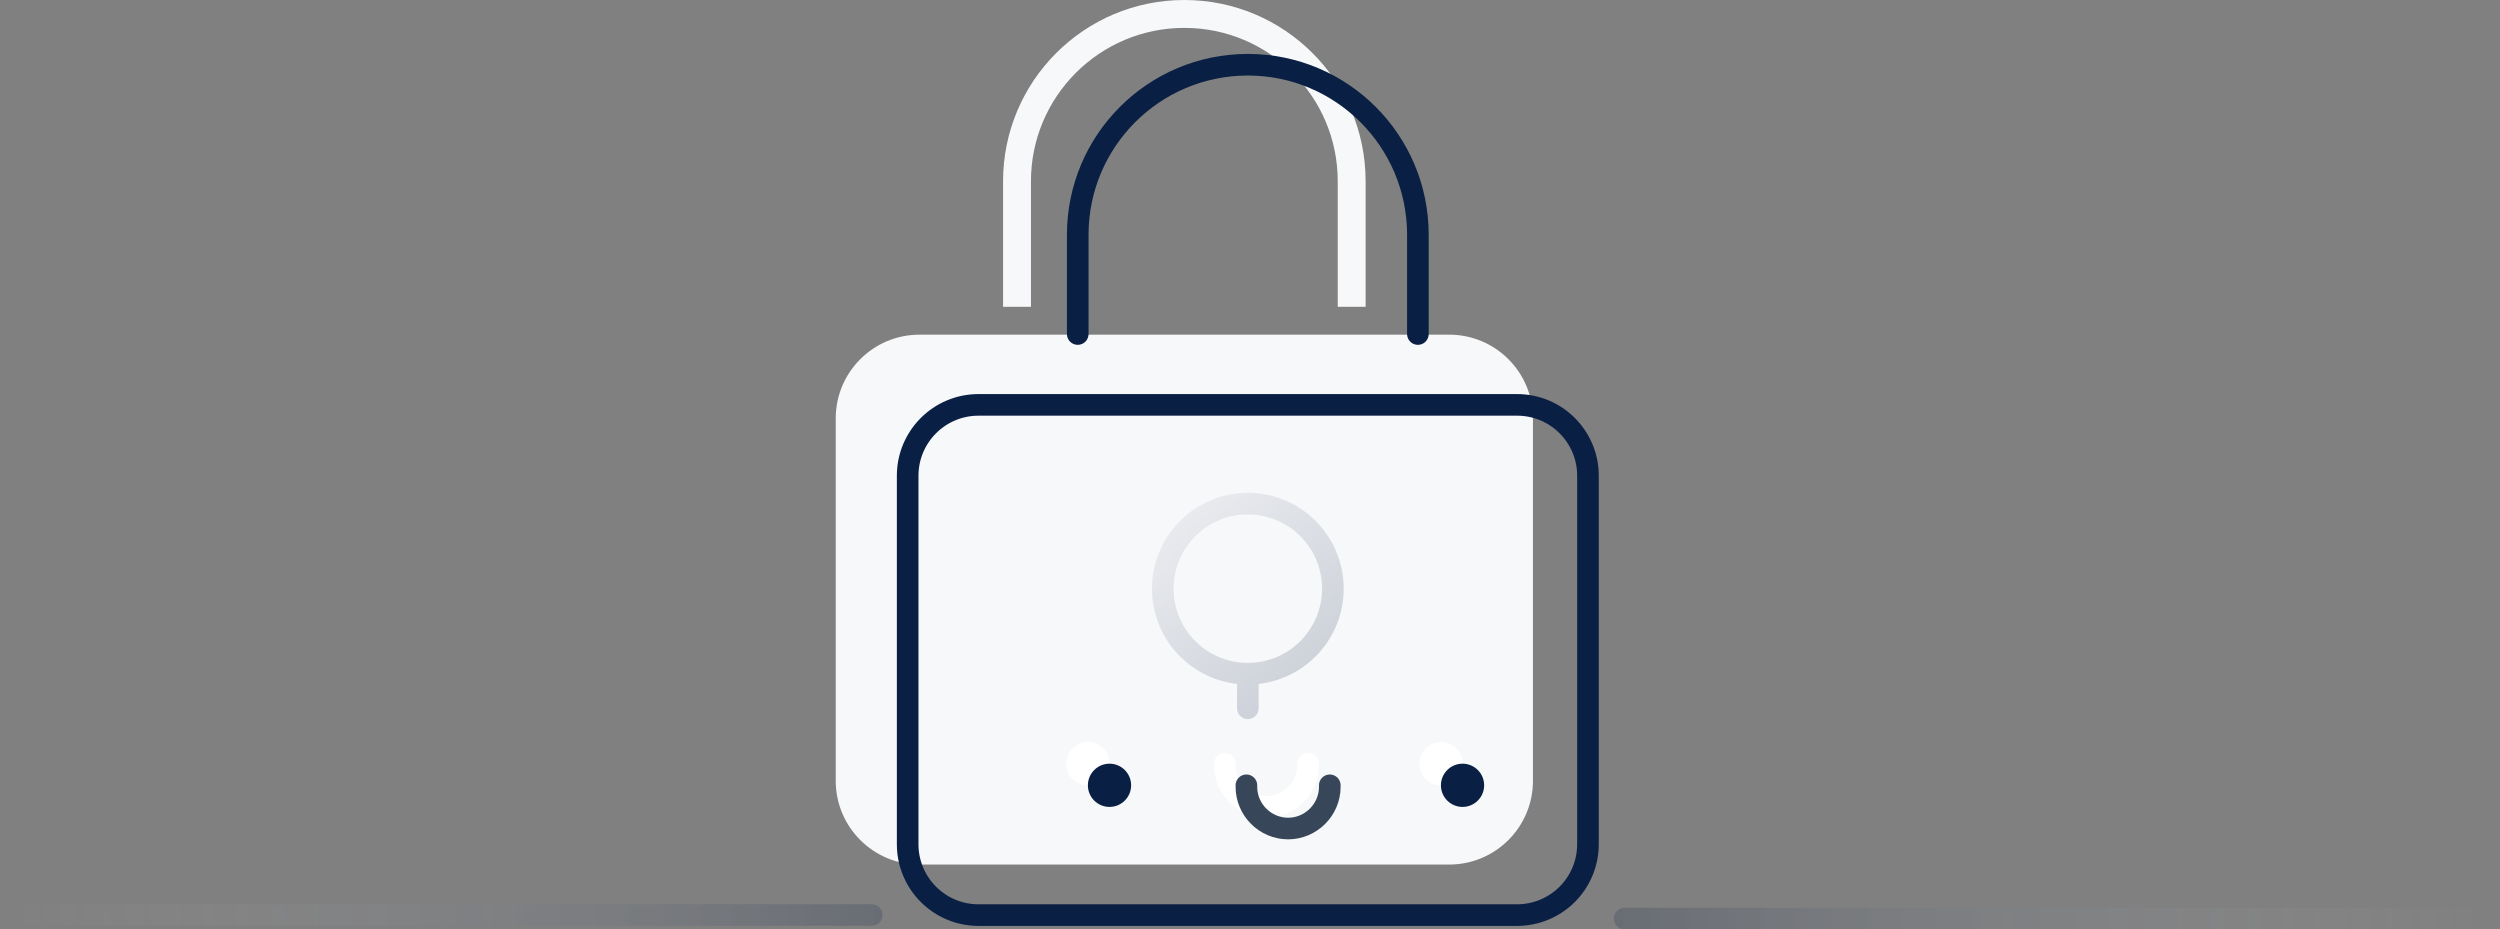 
<svg width="347px" height="129px" viewBox="0 0 347 129" version="1.1" xmlns="http://www.w3.org/2000/svg" xmlns:xlink="http://www.w3.org/1999/xlink">
    <rect x="0" y="0" width="347" height="129" fill="#808080" stroke="none"/>
    <defs>
        <linearGradient x1="-1.11022302e-14%" y1="50%" x2="100%" y2="50%" id="linearGradient-1">
            <stop stop-color="#FFFFFF" stop-opacity="0" offset="0%"></stop>
            <stop stop-color="#0A1F44" offset="100%"></stop>
        </linearGradient>
        <linearGradient x1="100%" y1="50%" x2="-2.22044605e-14%" y2="50%" id="linearGradient-2">
            <stop stop-color="#FFFFFF" stop-opacity="0" offset="0%"></stop>
            <stop stop-color="#0A1F44" offset="100%"></stop>
        </linearGradient>
        <linearGradient x1="14.123%" y1="0%" x2="85.877%" y2="100%" id="linearGradient-3">
            <stop stop-color="#BAC2CF" offset="0%"></stop>
            <stop stop-color="#0A1F44" offset="100%"></stop>
        </linearGradient>
    </defs>
    <g id="🚀-Styleguide---kuba" stroke="none" stroke-width="1" fill="none" fill-rule="evenodd">
        <g id="Illustrations" transform="translate(-141, -414)">
            <g id="illu" transform="translate(140, 414)">
                <g id="floor" transform="translate(0, 125)" fill-rule="nonzero" opacity="0.2">
                    <path d="M2,3.5 C1.172,3.5 0.5,2.828 0.5,2 C0.5,1.172 1.172,0.5 2,0.5 L122,0.5 C122.828,0.5 123.5,1.172 123.5,2 C123.5,2.828 122.828,3.5 122,3.5 L2,3.5 Z" id="Path-Copy" fill="url(#linearGradient-1)"></path>
                    <path d="M226.5,4 C225.672,4 225,3.328 225,2.5 C225,1.672 225.672,1 226.5,1 L346.5,1 C347.328,1 348,1.672 348,2.5 C348,3.328 347.328,4 346.5,4 L226.5,4 Z" id="Path-Copy-2" fill="url(#linearGradient-2)"></path>
                </g>
                <g id="lock" transform="translate(117, 0)">
                    <g fill="#F7F8F9" fill-rule="nonzero">
                        <path d="M73.548,42.581 L69.677,42.581 L69.677,25.161 C69.677,13.403 60.145,3.871 48.387,3.871 C36.629,3.871 27.097,13.403 27.097,25.161 L27.097,42.581 L23.226,42.581 L23.226,25.161 C23.226,11.265 34.491,4.35493935e-15 48.387,1.77635684e-15 C62.283,-8.02225669e-16 73.548,11.265 73.548,25.161 L73.548,42.581 Z" id="Path"></path>
                        <path d="M85.161,46.452 L11.613,46.452 C5.202,46.458 0.006,51.654 0,58.065 L0,108.387 C0.006,114.798 5.202,119.994 11.613,120 L85.161,120 C91.572,119.994 96.768,114.798 96.774,108.387 L96.774,58.065 C96.768,51.654 91.572,46.458 85.161,46.452 Z" id="Shape"></path>
                    </g>
                    <g transform="translate(9, 8)">
                        <path d="M71.803,38.361 L71.803,24.59 C71.803,11.553 61.234,0.984 48.197,0.984 L48.197,0.984 C35.159,0.984 24.59,11.553 24.59,24.59 L24.59,38.361" id="Path" stroke="#0A1F44" stroke-width="3" stroke-linecap="round" stroke-linejoin="round"></path>
                        <path d="M85.574,119.016 L10.82,119.016 C5.387,119.016 0.984,114.613 0.984,109.18 L0.984,58.033 C0.984,52.6 5.387,48.197 10.82,48.197 L85.574,48.197 C91.006,48.197 95.41,52.6 95.41,58.033 L95.41,109.18 C95.41,111.789 94.374,114.291 92.529,116.135 C90.684,117.98 88.182,119.016 85.574,119.016 L85.574,119.016 Z" id="Path" stroke="#0A1F44" stroke-width="3" stroke-linecap="round" stroke-linejoin="round"></path>
                        <path d="M49.697,86.925 L49.697,90.311 C49.697,91.14 49.025,91.811 48.197,91.811 C47.368,91.811 46.697,91.14 46.697,90.311 L46.697,86.925 C40.056,86.179 34.893,80.545 34.893,73.705 C34.893,66.358 40.85,60.402 48.197,60.402 C55.544,60.402 61.5,66.358 61.5,73.705 C61.5,80.545 56.338,86.179 49.697,86.925 Z M48.197,84.008 C53.887,84.008 58.5,79.395 58.5,73.705 C58.5,68.015 53.887,63.402 48.197,63.402 C42.506,63.402 37.893,68.015 37.893,73.705 C37.893,79.395 42.506,84.008 48.197,84.008 Z" id="Combined-Shape" fill="url(#linearGradient-3)" fill-rule="nonzero" opacity="0.2"></path>
                        <g id="face" transform="translate(23, 95)">
                            <path d="M22,3 C22,3.071 22,3.141 22,3.212 C22,6.388 24.612,9 27.788,9 C30.965,9 33.576,6.388 33.576,3.212 C33.576,3.141 33.576,3.071 33.576,3" id="Path" stroke="#FFFFFF" stroke-width="3" stroke-linecap="round"></path>
                            <circle id="Oval" fill="#FFFFFF" fill-rule="nonzero" cx="3" cy="3" r="3"></circle>
                            <circle id="Oval-Copy" fill="#FFFFFF" fill-rule="nonzero" cx="52" cy="3" r="3"></circle>
                            <path d="M25,6 C25,6.071 25,6.141 25,6.212 C25,9.388 27.612,12 30.788,12 C33.965,12 36.576,9.388 36.576,6.212 C36.576,6.141 36.576,6.071 36.576,6" id="Path" stroke="#374759" stroke-width="3" stroke-linecap="round"></path>
                            <circle id="Oval" fill="#0A1F44" fill-rule="nonzero" cx="6" cy="6" r="3"></circle>
                            <circle id="Oval-Copy" fill="#0A1F44" fill-rule="nonzero" cx="55" cy="6" r="3"></circle>
                        </g>
                    </g>
                </g>
            </g>
        </g>
    </g>
</svg>